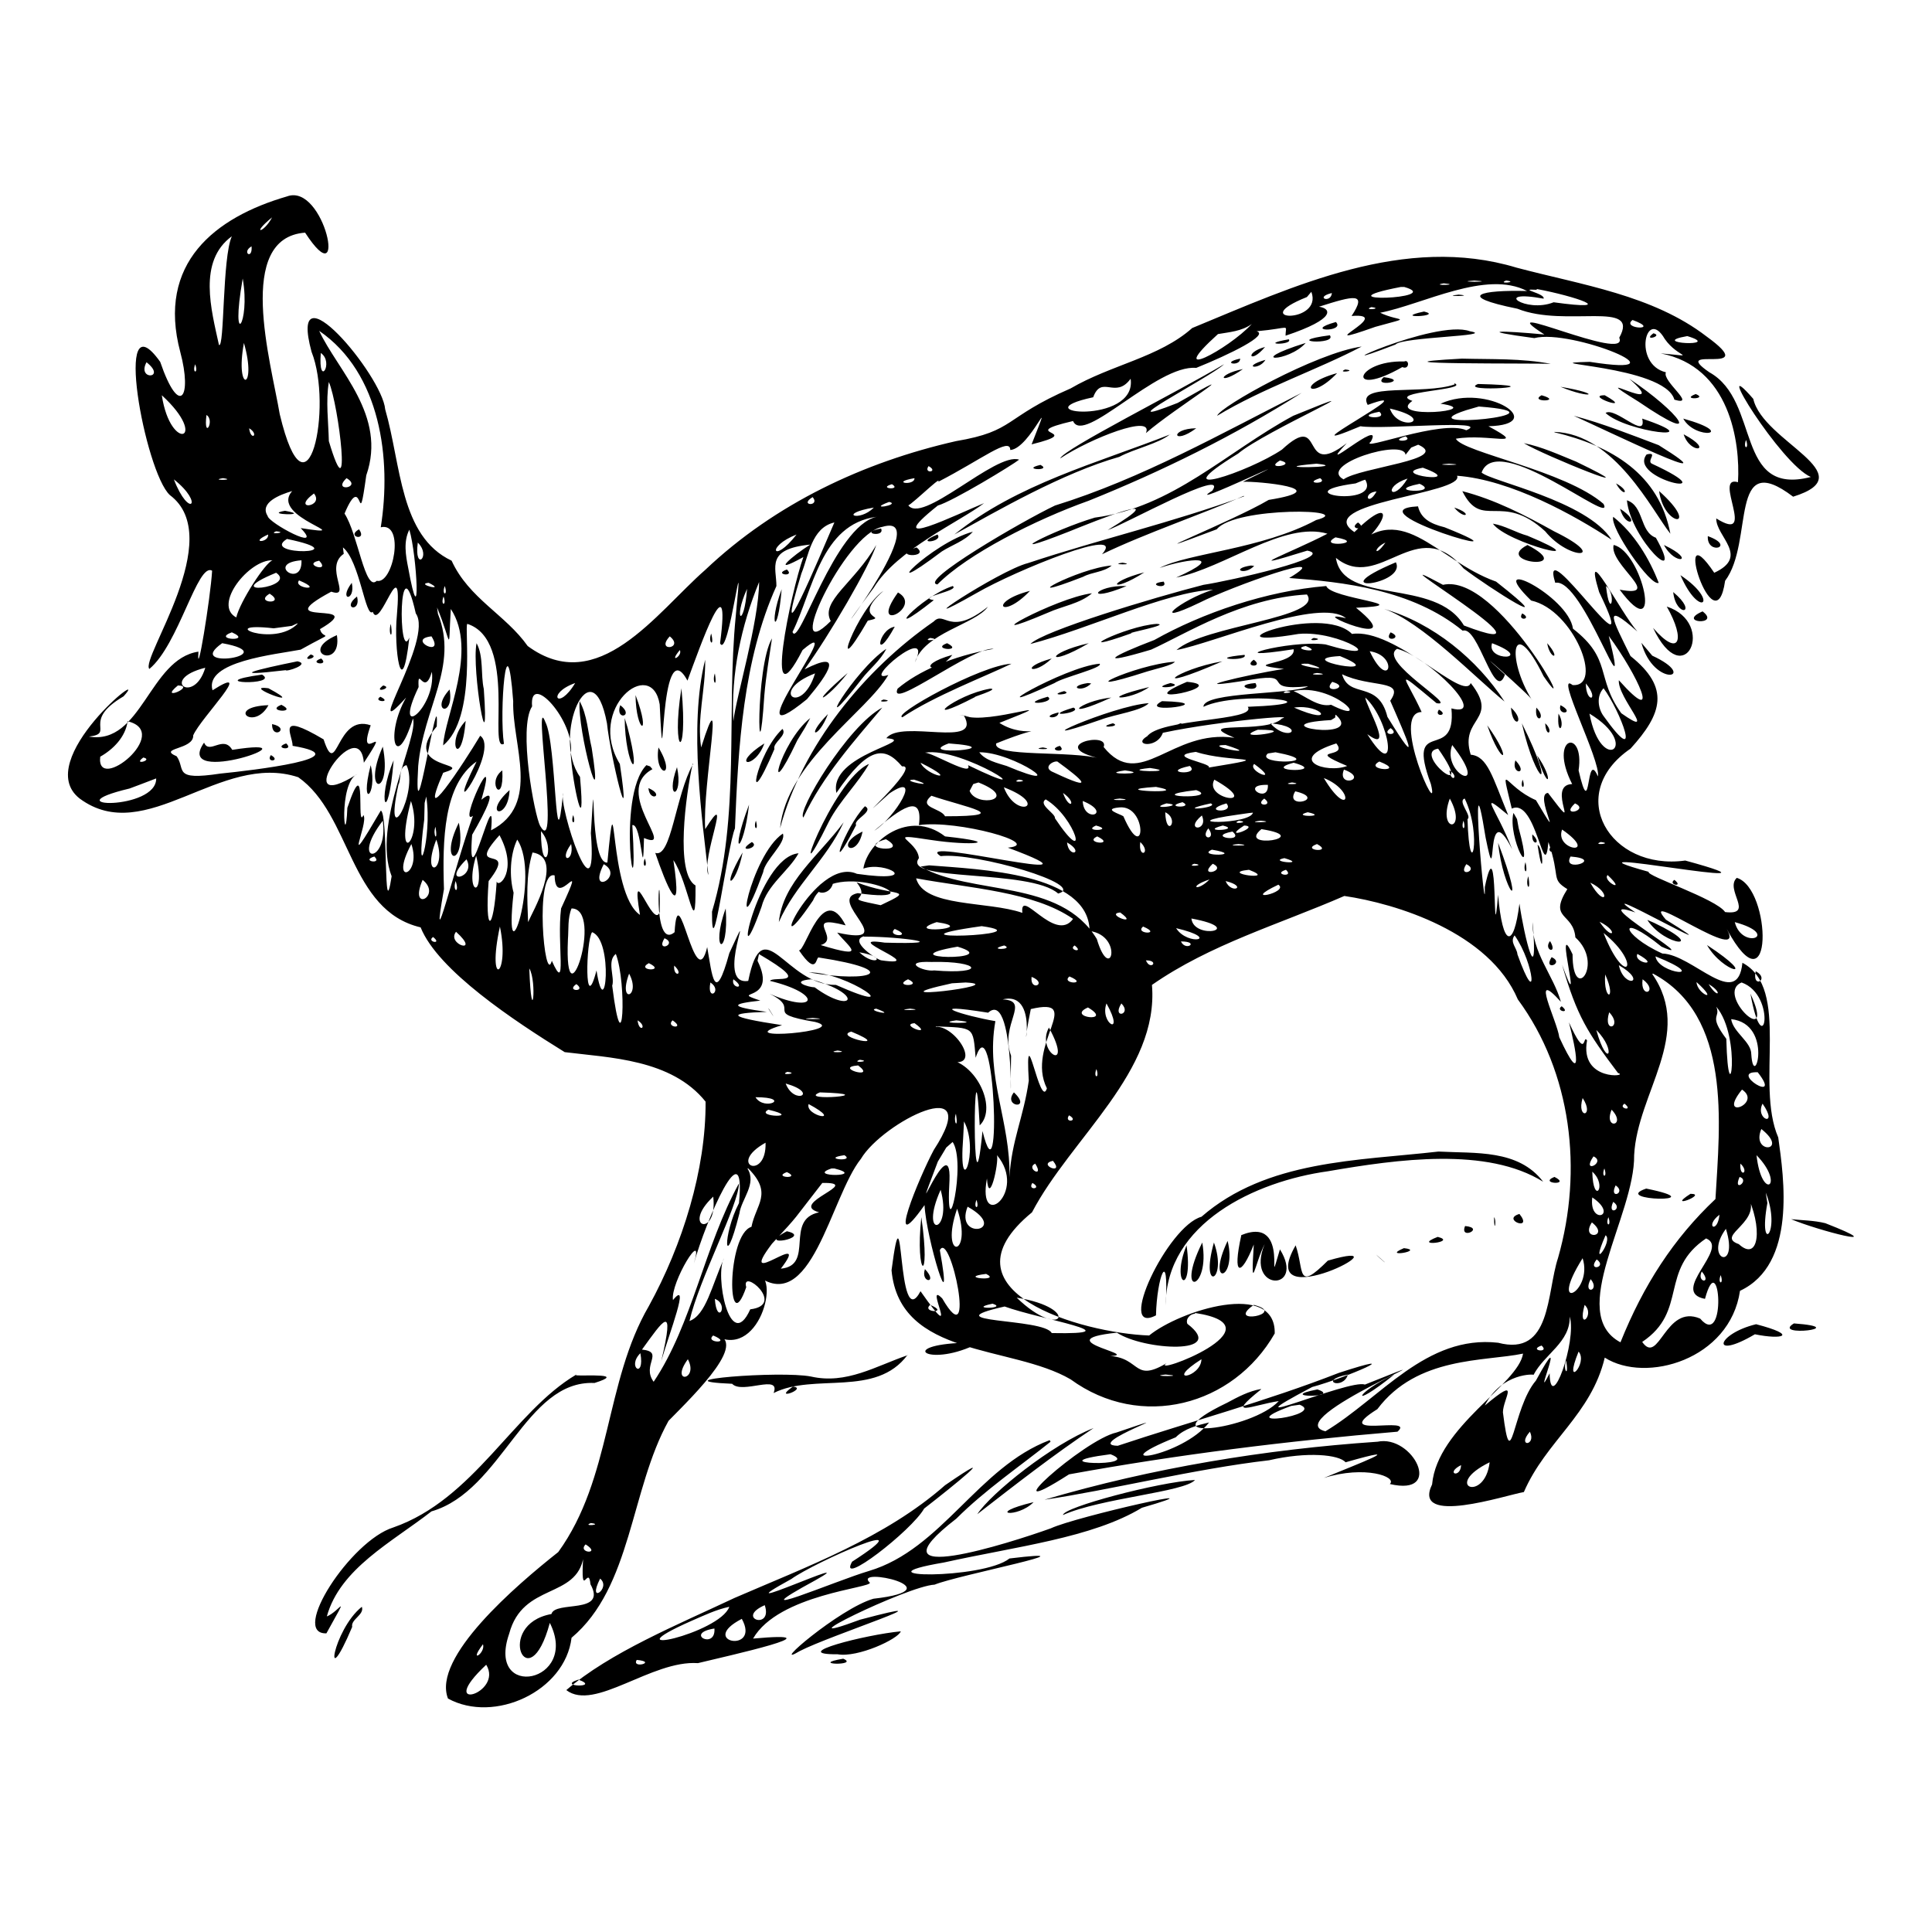 <?xml version="1.0" encoding="UTF-8" standalone="no"?>
<!-- Created with Inkscape (http://www.inkscape.org/) -->
<svg xmlns:dc="http://purl.org/dc/elements/1.1/" xmlns:cc="http://creativecommons.org/ns#" xmlns:rdf="http://www.w3.org/1999/02/22-rdf-syntax-ns#" xmlns:svg="http://www.w3.org/2000/svg" xmlns="http://www.w3.org/2000/svg" version="1.0" width="100%" height="100%" viewBox="0 0 48 48" id="svg2">
<defs id="defs9" />
<path d="M 7.13,4.88 C 5.34,5.40 3.89,6.54 4.48,8.75 4.78,9.87 4.46,10.39 3.98,8.99 c -1.19,-1.67 -0.38,2.74 0.24,3.31 1.42,1.06 -0.74,4.06 -0.51,4.32 0.73,-0.60 1.20,-2.66 1.56,-2.44 -0.04,0.68 -0.39,2.81 -0.34,2.01 -1.22,0.18 -1.41,2.33 -2.72,2.11 0.67,-0.08 -0.21,-0.37 0.86,-1.00 0.74,-0.82 -2.31,1.59 -1.09,2.54 1.65,1.22 3.49,-1.17 5.43,-0.53 1.32,0.93 1.26,3.31 3.04,3.73 0.43,1.07 2.32,2.32 3.58,3.10 1.11,0.14 2.65,0.17 3.50,1.23 0.01,1.69 -0.57,3.55 -1.41,5.08 -1.10,1.89 -0.92,4.27 -2.25,6.11 -1.05,0.83 -3.14,2.62 -2.74,3.64 1.15,0.63 2.91,-0.18 3.07,-1.51 1.50,-1.26 1.46,-3.68 2.41,-5.39 0.67,-0.68 2.09,-2.06 1.08,-2.16 1.17,0.75 1.74,-1.54 1.08,-1.48 1.38,1.11 1.86,-1.92 2.62,-2.87 0.54,-0.91 3.10,-2.20 1.81,-0.22 -0.36,0.67 -1.24,2.80 -0.23,1.37 0.04,0.83 0.74,3.11 0.38,1.12 0.26,-0.52 0.93,2.70 0.06,1.20 -0.48,-0.49 0.52,1.33 -0.54,-0.18 -0.60,1.13 -0.40,-2.96 -0.72,-0.52 0.20,2.18 2.98,1.85 4.45,2.71 1.74,1.27 4.04,0.66 5.07,-1.14 0.03,-1.33 -2.36,-0.57 -3.12,0.05 -1.68,-0.06 -5.30,-1.10 -2.91,-3.06 0.97,-1.85 3.16,-3.50 2.98,-5.65 1.45,-1.01 3.15,-1.50 4.78,-2.21 1.29,0.19 3.60,0.90 4.31,2.57 1.34,1.82 1.62,4.25 1.00,6.42 -0.29,0.88 -0.16,2.46 -1.49,2.11 -1.79,-0.20 -2.92,1.38 -4.29,2.20 -1.21,-0.29 3.96,-2.35 0.98,-1.16 -0.38,-0.15 -3.66,1.30 -1.31,0.06 0.85,-0.23 2.47,-0.94 0.66,-0.35 -1.79,0.70 -3.69,1.21 -5.49,1.81 -0.90,-0.02 2.00,-1.02 -0.03,-0.33 -0.82,0.18 -3.24,2.36 -1.18,1.04 2.69,-0.49 5.42,-0.83 8.16,-1.06 0.48,-0.42 -1.73,0.21 -0.50,-0.56 0.99,-1.32 2.67,-1.18 3.62,-1.38 -0.12,0.77 -2.13,1.82 -2.26,3.25 -0.51,1.05 1.85,0.26 2.28,0.19 0.55,-1.27 1.67,-1.92 2.01,-3.34 1.02,0.65 3.11,0.05 3.36,-1.66 1.41,-0.66 1.09,-2.81 0.95,-3.81 -0.58,-1.34 0.32,-3.70 -0.89,-4.34 -0.12,1.20 -1.24,-0.21 -1.99,-0.23 -1.04,-0.47 -1.13,-1.07 -0.02,-0.17 1.12,0.49 -2.01,-1.32 -0.65,-0.85 -1.33,-0.91 2.78,1.43 0.76,0.18 -0.73,-0.84 2.05,1.19 1.51,0.23 1.17,2.15 1.12,-1.01 0.25,-1.27 -0.31,0.29 0.46,0.94 -0.29,0.85 -0.22,-0.33 -1.97,-0.90 -1.90,-1.00 -2.75,-0.76 4.17,0.61 0.91,-0.28 -1.88,0.26 -3.01,-1.65 -1.36,-2.78 0.79,-0.87 0.99,-1.51 0.00,-2.30 -0.44,-0.89 -0.72,-1.40 0.17,-0.61 -0.43,-0.49 -1.37,-2.37 -0.95,-0.98 1.19,2.46 -1.53,-1.66 -1.09,-0.23 0.69,-0.15 1.90,3.63 1.33,1.32 0.72,0.98 1.34,2.32 0.25,1.10 -0.04,0.43 1.00,1.48 0.06,0.82 -0.64,-0.89 -0.22,-1.34 -1.20,-2.10 -0.11,-0.82 -2.25,-1.88 -1.04,-0.70 1.06,0.23 1.82,2.16 1.03,2.10 -0.46,-0.37 0.71,1.89 0.63,2.27 -0.31,-0.72 -0.16,1.23 -0.48,-0.15 0.16,-1.06 -0.77,-0.86 -0.16,0.34 -0.68,0.02 0.31,1.42 -0.60,0.22 -0.37,0.02 0.48,1.49 -0.30,0.18 -0.79,-0.34 -0.90,-1.05 -0.60,0.21 0.61,-0.29 0.81,1.95 0.91,0.83 0.31,0.90 0.05,0.91 0.47,1.17 -0.48,0.76 0.15,0.58 0.20,1.20 0.73,0.66 -0.07,1.68 -0.07,0.42 -0.49,-1.05 0.31,1.84 -0.26,0.26 0.37,1.28 0.63,1.68 1.39,2.69 0.30,0.08 -0.96,0.22 -0.77,-0.81 -0.11,-0.18 -0.00,0.54 -0.45,-0.45 0.17,0.65 0.38,1.71 -0.24,0.37 -0.05,-0.40 -0.75,-1.76 0.04,-0.88 -0.18,-0.65 -0.73,-1.24 -0.70,-1.98 0.14,1.78 -0.21,0.37 -0.33,-0.46 -0.14,1.14 -0.42,1.09 -0.53,-0.22 -0.15,1.75 0.02,-1.87 -0.33,-0.19 0.03,1.17 -0.41,-3.92 0.02,-1.23 0.32,1.59 -0.05,-1.13 0.66,0.29 -0.40,-1.03 -0.88,-1.50 -0.10,-0.85 -0.39,-0.95 -0.51,-1.46 -0.93,-1.50 -0.29,-0.93 0.73,-0.85 0.00,-1.78 -0.17,0.48 -1.88,-1.38 -2.95,-1.22 -0.77,-0.78 -3.81,0.42 -1.33,-0.00 1.02,-0.10 2.38,0.77 0.67,0.26 -0.94,-0.12 -2.79,0.43 -0.79,0.12 0.07,0.40 -1.41,0.35 -0.24,0.49 -0.93,0.14 -2.75,0.58 -0.78,0.26 1.10,-0.18 0.14,0.30 1.38,0.17 -0.34,0.21 -2.61,0.13 -2.60,0.51 0.88,-0.42 3.49,-0.09 1.10,-0.00 0.25,0.36 -2.22,0.28 -2.51,0.75 0.95,-0.30 3.83,-0.59 3.36,-0.46 -0.39,0.40 -2.27,0.03 -1.18,0.48 -1.57,-0.23 -2.34,1.35 -3.25,0.23 0.16,-0.41 -1.46,-0.03 -0.07,0.29 -0.74,-0.21 -2.69,-0.03 -2.60,-0.38 1.46,-0.59 0.80,-0.05 0.08,-0.51 1.85,-0.73 -0.30,0.07 -0.88,-0.18 0.46,0.83 -1.55,0.08 -1.93,0.56 0.85,0.07 -1.44,0.40 -1.24,1.36 0.80,-1.17 1.20,-1.17 1.63,-0.66 0.54,-0.06 -1.58,1.81 -0.31,0.67 0.85,-0.57 0.14,0.60 -0.38,0.93 0.65,-0.55 1.22,-0.97 1.11,-0.14 0.95,-0.14 3.13,0.47 2.21,0.56 2.90,1.08 -2.48,-0.31 -1.67,0.21 0.87,-0.10 3.67,0.72 2.92,0.93 -0.70,-0.62 -3.90,-0.28 -3.46,-0.88 -0.04,-0.46 -0.92,-0.64 0.31,-0.45 0.99,0.15 1.83,0.07 0.34,-0.09 -0.89,-0.69 -1.92,0.11 -2.03,0.80 0.55,-0.20 1.51,0.37 -0.16,0.13 -1.05,-0.47 -2.39,2.58 -1.09,0.66 0.46,-1.11 3.29,0.13 1.11,-0.18 -0.80,0.16 1.11,1.34 -0.51,0.98 0.30,0.37 0.78,0.67 -0.41,0.31 0.52,-0.15 -0.48,-0.78 0.62,-0.49 -0.57,-1.11 -1.00,0.65 -1.16,0.62 0.47,0.69 0.41,0.13 0.50,0.18 2.08,0.32 1.32,0.64 -0.25,0.37 0.96,-0.02 2.52,1.13 0.67,0.31 -1.26,0.02 -1.81,-1.92 -2.18,-0.10 -0.87,0.14 0.27,-2.29 -0.47,-0.69 -0.37,1.35 -0.43,0.52 -0.55,-0.15 -0.30,1.27 -0.72,-1.87 -0.81,-0.37 -0.59,0.50 -0.34,-2.16 -0.37,-0.50 -0.16,0.46 -0.74,-1.42 -0.49,0.07 -0.80,-0.54 -0.57,-3.83 -0.81,-1.30 -0.48,0.05 -0.27,-2.99 -0.41,-0.73 0.18,2.32 -0.81,-0.68 -0.69,-1.00 -0.20,2.05 -0.16,-1.24 -0.44,-1.76 -0.32,-0.84 0.37,3.44 -0.13,2.58 -0.14,-0.26 -0.55,-2.44 -0.20,-2.97 -0.08,-0.90 1.08,0.37 0.96,1.18 0.04,0.76 0.38,2.25 0.23,0.57 -0.72,-1.01 0.30,-3.31 0.67,-1.33 0.08,0.79 0.63,3.09 0.32,1.01 -0.84,-1.38 0.79,-2.69 0.99,-1.48 0.13,2.66 -0.04,-1.94 0.69,-0.59 0.31,-0.84 1.09,-3.06 0.81,-0.93 0.21,0.46 0.62,-3.03 0.39,-0.68 -0.24,2.45 0.12,4.96 -0.59,7.35 -0.01,1.51 0.38,-1.61 0.57,-2.07 0.08,-2.02 0.20,-4.18 1.03,-6.02 -0.00,-0.47 -0.27,-0.92 0.84,-1.03 -0.43,0.27 -1.04,0.79 -0.17,0.31 -0.31,0.86 -1.02,4.26 -0.02,2.31 1.24,-1.06 -1.88,2.84 0.11,1.22 0.55,-0.65 0.92,-1.24 -0.06,-0.74 0.61,-0.84 1.61,-2.55 1.78,-3.09 -0.54,0.94 -1.40,1.40 -1.13,1.89 -1.22,1.22 0.33,-2.16 1.28,-2.34 1.46,-0.44 -2.08,4.02 -0.21,1.51 0.58,-0.95 2.14,-1.64 2.74,-2.10 -0.66,0.27 -2.63,1.24 -1.15,0.06 0.38,-0.11 1.86,-1.01 2.02,-1.14 -0.58,-0.20 -2.45,1.67 -2.77,1.11 -0.12,0.23 0.88,-0.77 0.76,-0.56 1.07,-0.55 1.79,-1.13 1.79,-0.79 0.50,-0.03 1.14,-1.69 0.53,-0.14 1.42,-0.35 -0.47,-0.23 1.03,-0.58 0.26,0.61 2.08,-1.41 3.06,-1.32 0.84,-0.34 1.82,-0.82 1.50,-0.91 0.88,-0.08 0.72,-0.19 0.72,0.11 1.29,-0.43 1.12,-0.68 0.83,-0.72 0.88,-0.28 1.20,-0.36 0.81,0.23 1.14,-0.09 -1.19,0.90 0.59,0.27 0.96,-0.27 0.62,-0.11 0.12,-0.35 1.07,-0.21 2.63,-1.07 3.65,-0.54 -1.13,-0.03 -1.82,0.12 -0.24,0.44 1.20,0.48 3.06,-0.23 2.53,0.72 0.27,0.65 -3.34,-1.03 -1.86,-0.08 -1.07,-0.10 -1.74,-0.11 -0.25,0.09 0.92,-0.24 3.92,0.99 1.38,0.59 -1.61,0.04 1.86,0.08 2.10,0.94 0.58,0.17 -0.32,-0.47 -0.21,-0.68 -0.83,-0.20 -0.50,-1.64 -0.03,-0.83 0.33,0.48 0.86,0.44 -0.10,0.36 1.71,0.33 1.98,2.19 1.92,3.20 -0.64,-0.19 0.50,1.55 -0.54,0.90 -0.01,0.45 0.84,0.94 -0.05,1.35 -1.09,-1.62 0.02,1.94 0.27,0.20 0.73,-0.97 0.07,-3.32 1.69,-2.09 1.80,-0.56 -0.75,-1.36 -0.99,-2.43 -1.10,-1.27 0.69,1.63 1.43,1.94 -1.90,0.49 -1.24,-1.89 -2.52,-2.60 -1.05,-0.72 1.35,0.14 -0.07,-0.89 C 41.06,7.33 39.30,7.08 37.68,6.65 34.90,5.81 32.14,7.11 29.62,8.15 28.80,8.88 27.61,9.06 26.60,9.65 c -1.68,0.73 -1.37,1.06 -2.85,1.31 -2.29,0.52 -4.49,1.55 -6.23,3.20 -1.21,1.06 -2.66,3.18 -4.41,1.89 -0.55,-0.78 -1.46,-1.18 -1.89,-2.12 C 9.93,13.32 9.97,11.55 9.57,10.17 9.50,9.33 7.14,6.52 7.74,8.74 8.28,10.09 7.64,13.18 6.95,10.29 6.73,8.99 5.84,5.91 7.58,5.78 8.66,7.44 8.07,4.53 7.13,4.88 z M 6.76,5.40 c -0.21,0.40 -0.54,0.44 0,0 z M 5.76,5.87 C 5.52,6.40 5.58,8.67 5.44,8.57 5.25,7.70 4.91,6.49 5.76,5.87 z m 0.49,0.25 c 0.03,0.35 -0.26,0.15 0,0 z M 6.03,6.92 c 0.20,1.13 -0.32,1.83 0,0 z M 36.63,6.97 c 0.63,0.04 -0.60,0.04 0,0 z m 0.79,0.00 c 0.33,0.04 -0.24,0.09 0,0 z m -1.55,0.07 c 0.47,0.04 -0.38,0.06 0,0 z m -0.98,0.09 c 1.05,0.30 -2.21,0.41 -0.09,0.00 l 0.09,-0.00 0,1.6e-6 z m 3.29,0.05 c 0.96,0.18 2.08,0.56 0.42,0.33 -0.70,0.28 -1.55,-0.33 -0.25,-0.09 C 38.40,7.29 37.67,7.17 38.18,7.20 z m -5.60,0.07 c 0.30,0.80 -1.64,0.74 -0.11,0.13 l 0.11,-0.13 0,10e-8 z m 0.51,0.03 c -0.02,0.27 -0.45,0.11 0,0 z m 3.15,0.04 c -0.50,0.05 0.47,0.04 0,0 z m -2.17,0.31 c 0.33,0.04 -0.24,0.09 0,0 z m 1.31,0.11 c -0.85,0.18 0.51,0.12 0,0 z m 5.18,0.21 c 0.74,0.27 -0.30,0.23 0,0 z m -7.37,0.05 c -0.86,0.24 0.25,0.26 0,0 z m -2.09,0.05 c -0.58,0.63 -2.21,1.49 -0.84,0.25 0.29,-0.05 0.59,-0.07 0.84,-0.25 z M 7.93,8.22 C 9.46,9.27 9.73,11.41 9.46,13.10 10.07,12.96 9.77,14.53 9.36,14.43 9.07,14.72 8.89,13.26 8.56,12.76 9.04,11.61 8.88,13.39 9.10,11.81 9.62,10.32 8.39,9.21 7.93,8.22 z m 28.59,0.01 c -0.86,-0.32 -4.07,1.19 -1.85,0.33 0.16,-0.19 2.54,-0.21 1.85,-0.33 z m 4.56,0.05 c -0.29,0.21 0.26,0.07 0,0 z m -8.04,0.05 c -1.24,0.16 0.19,0.25 0,0 z m 8.88,0.02 c 0.93,0.28 -1.03,0.18 0,0 z m -9.90,0.08 c -0.81,0.14 0.12,0.15 0,0 z M 6.06,8.52 c 0.34,1.18 -0.23,1.26 0,0 z m 26.38,0 c -1.57,0.49 -0.43,0.49 0,0 z m 1.39,0.09 c -1.14,0.16 -3.53,1.50 -3.59,1.72 1.12,-0.68 2.51,-1.15 3.59,-1.72 z m -2.40,0.01 c -0.52,0.14 -0.38,0.45 0,0 z M 7.97,8.77 c 0.34,0.23 -0.07,0.90 0,0 z M 30.81,8.91 c -0.51,0.11 0.01,0.21 0,0 z m 5.51,0.00 c -2.73,0.15 1.93,0.11 2.21,0.13 -0.72,-0.14 -1.48,-0.11 -2.21,-0.13 z m -4.88,0.03 c -0.62,0.18 -0.16,0.27 0,0 z m 3.45,0.04 c -1.24,-0.03 -1.45,0.94 -0.05,0.14 0.18,0.08 0.18,-0.20 0.05,-0.14 z m -31.25,0.02 c 0.52,0.41 -0.25,0.46 0,0 z m 1.21,0.05 c 0.09,0.25 -0.09,0.23 0,0 z m 25.56,0.00 c -1.12,0.67 -3.99,2.11 -4.07,2.34 0.75,-0.50 2.34,-1.12 2.13,-0.63 0.70,-0.61 2.78,-1.89 0.79,-0.75 -1.90,0.75 0.79,-0.63 1.14,-0.95 z m 0.47,0.12 c -0.66,0.13 -0.61,0.43 0,0 z m 2.54,0.01 c -0.23,0.10 0.33,0.03 0,0 z m -4.80,0.02 c -0.22,0.34 -0.10,0.16 0,0 z m 4.60,0.07 c -1.05,0.29 -0.67,0.71 0,0 z m 1.16,0.10 c -0.31,0.27 0.69,0.09 0,0 z m 6.10,0.04 c 1.12,0.99 -1.27,-0.36 0.23,0.57 1.70,1.16 0.99,0.24 -0.23,-0.57 z m -12.39,0.00 c 0.17,1.16 -2.80,0.86 -0.93,0.46 0.21,-0.57 0.55,0.06 0.93,-0.46 z M 8.17,9.49 c 0.25,0.57 0.58,3.41 -0.00,1.47 -0.01,-0.48 -0.08,-0.99 0.00,-1.47 z m 28.55,0.05 c -0.53,0.22 2.07,0.05 0,0 z m -0.58,0.01 c -0.76,0.27 -2.47,-0.05 -2.16,0.51 1.63,-0.59 -2.30,1.42 -0.18,0.53 0.56,0.09 3.29,-0.18 2.63,0.10 -0.60,-0.28 -2.70,0.55 -2.37,0.28 0.35,-0.65 -1.45,0.94 -0.60,0.04 -1.20,0.93 -0.52,-0.85 -1.61,0.16 -0.81,0.55 -3.06,1.31 -1.09,0.10 0.66,-0.56 3.89,-1.97 1.37,-0.94 -1.65,0.89 -3.00,2.28 -4.93,2.53 -1.04,0.31 -2.53,1.09 -0.65,0.35 0.67,-0.27 2.74,-1.11 0.97,-0.04 0.42,-0.14 3.01,-1.58 2.60,-0.98 -0.84,0.53 2.78,-1.21 0.76,-0.22 0.33,-0.02 2.38,0.17 0.64,0.45 -0.91,0.54 -3.75,1.66 -1.29,0.73 0.46,-0.57 3.54,-0.51 2.47,-0.23 -1.36,0.73 -3.18,0.82 -3.89,1.19 0.74,-0.25 1.69,-0.33 0.41,0.24 1.20,-0.24 2.69,-1.41 3.76,-1.09 -0.90,0.47 -2.34,0.99 -0.50,0.42 0.76,0.15 -1.97,0.76 -2.58,0.85 -1.25,0.32 -4.00,1.15 -4.30,1.47 1.46,-0.38 3.36,-1.29 4.54,-1.35 -0.81,0.25 -1.64,0.95 -0.33,0.32 0.79,-0.40 3.46,-1.35 2.22,-0.61 1.33,0.10 3.05,0.28 4.31,1.31 0.39,-0.14 0.79,1.82 1.05,1.09 -1.12,-1.01 0.70,0.58 0.67,0.63 -0.65,-1.05 -0.49,-2.18 0.29,-0.59 0.97,1.41 -1.13,-2.58 -2.50,-2.27 -2.12,-1.14 3.27,2.06 0.52,1.01 -0.71,-1.20 -3.00,-0.49 -3.18,-1.68 1.08,0.88 2.01,-1.13 3.17,0.26 0.64,0.49 2.55,1.70 0.81,0.33 -1.53,-0.54 -2.40,-2.19 -3.72,-0.65 1.07,-0.70 1.27,-1.64 0.20,-0.58 -1.09,-0.73 2.76,-0.95 2.55,-1.40 1.34,0.10 2.93,0.99 3.84,1.59 -0.61,-0.97 -3.00,-1.45 -3.23,-1.67 0.39,-1.07 3.34,1.39 3.03,0.78 -0.95,-0.83 -3.50,-1.28 -3.67,-1.62 0.82,-0.14 1.84,0.25 0.81,-0.31 1.53,-0.04 -0.03,-1.09 -1.19,-0.56 1.18,0.17 -1.37,0.40 -0.70,-0.07 -0.66,-0.23 1.45,-0.27 1.04,-0.44 z m 2.63,0.06 c 0.77,0.32 1.08,0.18 0,0 z m -6.43,0.15 c -2.00,1.01 -3.97,2.13 -6.13,2.80 -0.82,0.39 -3.41,1.90 -2.92,1.96 0.74,-0.75 2.44,-1.61 3.76,-2.08 1.79,-0.72 3.63,-1.62 5.29,-2.68 z m 9.79,0.03 c -0.40,0.15 0.33,0.13 0,0 z m -3.83,0.03 c -0.33,0.18 0.56,0.16 0,0 z m 1.57,0 c -0.53,-0.00 0.78,0.44 0,0 z m -35.85,0.00 c 1.20,1.10 0.22,1.45 0,0 z M 36.74,10.10 c 2.44,0.18 -1.92,0.61 -0.31,0.09 l 0.31,-0.09 0,5e-6 z m -2.21,0.05 c 1.21,0.28 0.22,0.62 0,0 z m -0.26,0.08 c 0.26,0.23 -0.71,0.13 0,0 z m 5.62,0.03 c 0.51,0.48 2.66,0.73 0.91,0.14 0.12,0.55 -0.67,-0.30 -0.91,-0.14 z M 5.13,10.31 c 0.22,0.14 -0.08,0.65 0,0 z m 20.95,0.00 c -0.00,0.23 0.01,0.06 0,0 z m 13.02,0.02 c 0.76,0.34 4.07,1.95 2.11,0.73 -0.69,-0.26 -1.39,-0.54 -2.11,-0.73 z m 2.72,0.07 c 0.30,0.55 1.39,0.39 0,0 z M 29.72,10.64 c -0.67,0.01 -0.59,0.44 0,0 z m -23.53,0.00 c 0.26,0.16 0.04,0.33 0,0 z m 32.43,0.09 c 1.50,0.05 2.42,1.95 2.88,2.53 C 41.22,11.78 40.05,11.08 38.62,10.74 z m -9.54,0.06 c -1.83,0.72 -3.80,1.23 -5.37,2.49 1.07,-0.59 2.69,-1.53 4.10,-1.93 0.37,-0.20 0.98,-0.33 1.26,-0.56 z m 12.75,0.00 c 0.16,0.51 0.79,0.42 0,0 z m -6.91,0.05 c 0.23,0.15 -0.46,0.14 0,0 z m 8.46,0.09 c 0.09,0.25 -0.09,0.23 0,0 z m -5.52,0.08 c 0.46,0.29 3.37,1.46 1.30,0.46 -0.42,-0.17 -0.85,-0.37 -1.30,-0.46 z m -2.62,0.04 c 0.82,0.37 -1.45,0.56 -1.86,0.86 -0.66,-0.36 1.51,-1.03 1.54,-0.61 l 0.14,-0.18 0.17,-0.07 -1.1e-5,-1.2e-5 z m 5.67,0.24 c -0.49,0.62 2.12,1.15 0.13,0.23 -0.14,-0.07 0.17,-0.30 -0.13,-0.23 z m -9.11,0.15 c 0.46,0.11 -0.42,0.25 0,0 z m 0.91,0.08 c 0.94,0.10 -1.49,0.13 0,0 z m 3.29,0.00 c 0.62,0.04 -0.60,0.04 0,0 z m -10.15,0.03 c -0.52,0.12 0.31,0.16 0,0 z m -2.78,0.03 c 0.27,0.15 -0.14,0.20 0,0 z m 12.28,0.04 c 1.17,0.43 -0.92,0.17 0,0 z M 8.61,11.88 c 0.41,0.24 -0.38,0.36 0,0 z m 24.19,0 c 0.22,0.16 -0.46,0.14 0,0 z m -10.08,0.00 c 0.01,0.20 -0.63,0.11 0,0 z m -17.18,0.00 c 0.37,0.05 -0.37,0.06 0,0 z m 29.43,0.01 c -0.38,0.63 -0.65,0.21 0,0 z m -30.65,0.02 c 0.77,0.61 0.38,0.99 0,0 z m 29.60,0.01 c 0.40,0.70 -2.09,0.34 -0.24,0.09 l 0.17,-0.07 0.06,-0.02 -3e-6,-9e-6 z m 6.23,0.09 c 0.20,0.37 0.37,0.20 0,0 z m -4.88,0.01 c 0.57,0.26 -0.99,0.20 0,0 z m -13.11,0.01 c 0.26,0.16 -0.38,0.11 0,0 z M 7.26,12.20 c -0.59,0.66 1.75,1.16 0.21,0.92 0.60,0.62 -0.80,-0.13 -0.82,-0.30 -0.21,-0.33 0.30,-0.53 0.61,-0.62 z m 33.96,0 c 0.12,0.91 1.06,0.95 0,0 z m -4.89,0.00 c 0.49,0.99 0.97,0.00 2.06,1.00 0.61,0.75 1.63,0.69 0.22,0.00 -0.72,-0.40 -1.47,-0.79 -2.29,-1.00 z m -2.13,0.01 c -0.22,0.40 -0.35,0.03 0,0 z m -26.40,0.05 c 0.27,0.34 -0.59,0.44 0,0 z m 23.11,0.07 c -1.81,0.66 -3.56,1.06 -5.37,1.66 -0.72,0.18 -3.28,1.88 -1.27,0.74 0.97,-0.56 3.75,-1.69 3.11,-0.96 1.10,-0.53 2.53,-1.01 3.52,-1.45 z m -10.72,0.02 c 0.20,0.24 -0.36,0.22 0,0 z m 20.23,0.08 c 0.10,0.99 1.46,2.25 0.72,0.93 -0.41,-0.15 -0.29,-0.79 -0.72,-0.93 z m -18.33,0.04 c 0.31,0.07 -0.59,0.22 0,0 z m 13.14,0.11 c -1.73,0.09 3.14,1.51 0.66,0.52 -0.37,-0.09 -0.59,-0.23 -0.66,-0.52 z m -13.52,0.03 c -0.36,0.37 -0.93,0.16 2e-6,-5.5e-5 l -2e-6,5.5e-5 z m 14.42,0 c 0.26,0.32 0.49,0.16 0,0 z m 4.12,0.03 c 0.14,0.50 0.55,0.35 0,0 z m -33.17,0.05 c -0.58,0.10 0.72,0.13 0,0 z m 14.70,0.15 c -1.05,0.23 -1.94,3.30 -2.09,2.86 0.51,-1.03 0.70,-2.68 2.09,-2.86 z m 18.30,0 c -0.09,0.27 0.94,1.75 1.13,1.64 -0.23,-0.60 -0.61,-1.23 -1.13,-1.64 z m -19.35,0.14 c -0.37,0.86 -1.57,3.73 -0.82,1.27 0.18,-0.44 0.25,-1.14 0.82,-1.27 z m 13.01,0 c -0.28,0.19 0.27,0.20 0,0 z m 3.35,0.03 c 0.35,0.49 2.73,1.08 0.86,0.30 -0.29,-0.08 -0.56,-0.25 -0.86,-0.30 z m -15.20,0.12 c -0.59,0.11 0.11,0.24 0,0 z m -12.97,0.02 c -0.34,0.19 0.22,0.31 0,0 z m 1.25,0.01 c 0.19,0.63 0.30,2.76 -0.03,0.94 -0.06,-0.30 -0.12,-0.65 0.03,-0.94 z m -3.31,0.04 c 0.33,0.03 -0.23,0.09 0,0 z m 17.31,0.01 c -1.04,0.28 -2.52,1.81 -0.77,0.49 0.25,-0.16 0.57,-0.26 0.77,-0.49 z m -17.51,0.07 c 0.03,0.21 -0.49,0.22 0,0 z m 13.13,0.00 c -0.59,0.76 -0.77,0.30 2e-6,9e-6 l -2e-6,-9e-6 z m 3.50,0.00 c -0.63,0.26 0.17,0.19 0,0 z m 19.14,0.04 c -0.03,0.49 0.72,0.26 0,0 z m -9.25,0.03 c 0.84,0.15 -0.50,0.27 0,0 z m -26.05,0.04 c 1.83,0.38 -0.70,0.43 0,0 z m 27.29,0.09 c -0.27,0.39 -0.32,0.15 0,0 z m -24.04,0.00 c 0.35,0.35 -0.10,0.74 0,0 z m 30.96,0.06 c 0.28,0.53 0.84,0.40 0,0 z m -3.39,0.00 c -0.88,0.45 1.26,0.66 0,0 z m 2.14,0.00 c -0.12,0.48 1.27,1.32 0.15,1.11 1.11,1.49 0.56,-0.96 -0.15,-1.11 z m -31.57,0.06 c 0.42,0.34 0.56,1.78 0.74,1.60 0.18,0.51 0.75,-1.65 0.60,0.09 -0.08,0.80 0.12,2.26 0.31,0.55 -0.28,0.68 -0.27,-2.51 0.16,-0.60 0.46,0.64 -1.40,3.38 -0.24,2.09 -0.53,0.92 -0.26,1.91 0.17,0.52 0.15,0.46 -1.03,2.63 -0.53,3.92 C 9.52,23.13 9.65,20.18 9.46,20.14 8.45,21.87 9.17,20.46 9.03,20.25 8.84,20.67 9.14,18.56 8.63,20.07 8.58,21.30 8.39,19.44 8.88,19.23 7.11,20.35 8.93,17.64 9.04,18.95 9.80,17.79 8.83,19.09 9.21,18.02 8.34,17.72 8.38,19.41 8.04,18.37 6.84,17.66 7.27,18.25 7.27,18.53 9.00,18.82 6.27,19.14 5.47,19.22 4.28,19.40 4.62,19.12 4.39,18.79 3.90,18.58 4.82,18.63 4.80,18.27 4.99,17.83 6.38,16.45 5.28,17.15 5.07,16.43 6.85,16.26 7.47,16.14 8.40,15.62 8.02,15.93 7.95,15.63 9.24,14.88 6.54,15.61 8.23,14.70 8.76,14.88 8.04,14.10 8.54,13.76 z m 14.25,0 c -0.70,0.23 0.37,0.28 0,0 z M 7.49,13.92 c 0.03,0.72 -0.91,0.07 0,0 z m -0.72,0.00 c -0.18,0.06 -0.81,1.03 -0.90,1.42 -0.59,-0.31 0.32,-1.44 0.90,-1.42 z m 1.16,0.01 c 0.30,0.32 -0.44,0.09 0,0 z m 26.75,0.04 c -1.94,0.82 0.28,0.56 0,0 z m -6.79,0.01 c -0.37,0.05 0.37,0.06 0,0 z m 3.19,0.07 c -0.53,0.08 -0.16,0.26 0.08,0.01 l -0.08,-0.01 z m -3.46,0.00 c -0.83,0.06 -2.56,1.00 -0.71,0.28 0.22,-0.12 0.51,-0.11 0.71,-0.28 z m -8.07,0.10 c -0.36,0.12 0.22,0.20 0,0 z m 8.88,0.07 c -0.97,0.25 -0.84,0.54 0,0 z m -21.57,0.01 c 0.55,0.37 -1.49,0.61 2e-7,-3e-6 l -2e-7,3e-6 z m 34.89,0.06 c 0.48,1.11 1.00,0.67 0,0 z m -34.32,0.13 c 0.67,0.28 -0.17,0.20 0,0 z m 21.48,0.03 c -0.49,0.06 0.14,0.22 0,0 z m -10.05,0.01 c -0.01,1.01 -0.57,2.84 -0.64,3.46 -0.06,-1.18 0.19,-2.36 0.64,-3.46 z m -8.21,0.02 c 0.47,0.23 -0.35,0.03 0,0 z m -1.91,0.00 c -0.35,0.46 0.10,0.47 0,0 z m 2.31,0.08 c 0.09,0.26 -0.09,0.23 0,0 z m 21.90,0 c -1.48,0.12 -3.08,0.67 -4.27,1.34 -1.05,0.40 -1.49,0.66 -0.08,0.24 0.88,-0.40 2.25,-1.28 3.87,-1.37 0.43,0.58 -2.56,0.77 -3.24,1.38 0.92,-0.17 3.57,-1.32 4.21,-0.79 -1.12,-0.27 1.69,0.90 0.25,-0.26 1.61,-0.07 -0.63,-0.22 -0.74,-0.54 z m 6.95,0.00 c 0.27,0.19 0.10,0.89 0,0 z m -16.23,0.00 c -0.82,0.27 -1.86,1.45 -0.47,0.35 -0.46,-0.07 0.66,-0.23 0.47,-0.35 z m 4.32,0.00 c -0.79,-0.03 -1.09,0.45 0,0 z m -9.43,0.07 c -0.07,0.99 -0.36,0.80 -1.1e-5,0 l 1.1e-5,0 z m 0.86,0.01 c -0.34,0.91 -0.10,1.23 0,0 z m 2.53,0.04 c -0.65,0.43 -1.41,2.50 -0.39,0.74 0.57,-0.12 -0.44,-0.01 0.39,-0.74 z m 3.64,0 c -1.05,0.27 -0.72,0.75 0,0 z m 15.98,0.03 c 0.07,0.65 0.65,0.54 0,-3e-6 l 0,3e-6 z m -19.26,0.01 c -0.77,1.07 0.65,0.36 0,0 z m 4.82,0.02 c -0.91,0.11 -3.14,1.35 -1.09,0.48 0.35,-0.16 0.79,-0.22 1.09,-0.48 z m -20.43,0.01 c 0.43,0.28 -0.41,0.24 0,0 z m 2.17,0.07 c -0.40,0.31 0.11,0.41 0,0 z m 2.15,0.00 c 0.09,0.25 -0.09,0.23 0,0 z m -0.17,0.25 c 0.39,0.94 0.28,1.21 0.35,0.06 0.68,1.03 -0.16,2.69 -0.19,3.39 0.84,-0.69 0.52,-2.95 0.60,-3.02 1.25,0.40 0.51,3.21 0.91,2.98 -0.12,-0.78 0.07,-3.21 0.23,-1.06 -0.03,1.09 0.70,2.57 -0.55,3.21 0.13,-1.41 -0.61,1.93 -0.47,0.11 0.35,-0.60 0.65,-1.22 0.23,-0.87 0.46,-1.59 -0.60,0.70 -0.21,0.40 -0.46,1.26 -1.08,3.86 -0.72,1.82 -0.04,-1.23 -0.01,-2.60 0.81,-3.17 -0.93,1.87 0.60,-0.30 0.09,-0.64 -0.40,0.67 -1.60,2.50 -0.92,0.92 0.87,-0.27 -1.10,-0.05 -0.16,-1.15 0.07,-1.33 -0.59,3.19 -0.46,0.98 0.13,-1.45 1.01,-2.48 0.49,-3.78 l -0.02,-0.15 -0.00,-0.02 1e-6,9e-5 z m 13.70,0.00 c -0.96,0.77 -1.08,0.09 -1.35,0.37 -1.72,1.19 -3.27,3.08 -3.82,5.14 0.16,-1.65 2.16,-2.89 2.69,-3.81 -0.73,0.25 1.15,-1.35 0.66,-0.31 0.22,-0.73 1.50,-0.95 1.81,-1.38 z m 16.86,0.00 c 0.48,0.84 0.31,1.28 -0.34,0.53 0.78,1.65 1.59,-0.12 0.34,-0.53 z m -7.02,0.06 c 0.92,0.31 2.29,1.73 2.99,2.30 -0.68,-1.05 -1.78,-1.95 -2.99,-2.30 z m 7.91,0.06 c -0.67,0.29 0.47,0.36 0,0 z m -4.48,0.05 c -0.14,0.20 0.27,0.15 0,0 z M 7.40,15.49 C 6.82,16.11 5.29,15.44 6.80,15.61 l 0.45,-0.06 0.13,-0.06 -5e-7,7e-6 z m 21.34,0.01 c -0.79,0.05 -2.30,0.83 -0.62,0.23 -0.20,0.01 0.99,-0.21 0.62,-0.23 z m -19.03,0.00 c -0.08,0.25 0.07,0.45 0,0 z m 12.52,0.07 c -0.43,0.07 -0.53,0.97 0,0 z M 5.76,15.71 c 0.55,0.24 -0.52,0.19 0,0 z m 28.79,0 c -0.20,0.27 0.35,0.15 0,0 z m -16.88,0.03 c -0.09,0.22 0.09,0.37 0,0 z m -9.30,0.04 c -0.99,0.43 0.14,0.88 0,0 z m 8.27,0.03 c 0.38,0.31 -0.37,0.40 0,0 z m -5.92,0.00 c 0.35,0.56 -0.64,0.07 0,0 z m 12.39,0.04 c 0.33,0.04 -0.24,0.10 0,0 z m 9.53,0 c -0.24,0.10 0.33,0.04 0,0 z m -13.46,0.01 c -0.42,0.71 -0.35,3.84 -0.19,1.41 0.04,-0.47 0.12,-0.94 0.19,-1.41 z m 21.60,0.11 c 0.31,1.14 1.46,0.87 0.27,0.32 l -0.27,-0.32 -2e-6,-5.1e-5 z m -28.94,0.01 c -0.13,0.65 0.33,3.28 0.18,1.14 -0.08,-0.36 0.00,-0.81 -0.18,-1.14 z m 11.69,0 c -0.43,0.16 0.44,0.22 0,0 z m 3.52,0 c -1.10,0.25 -1.07,0.63 0,0 z m 10.02,0 c 1.10,0.42 -0.16,0.47 0,0 z m 1.37,0 c 0.06,0.40 0.37,0.43 0,0 z m -32.92,0.00 c 1.60,0.29 -0.99,0.69 0,0 z m 26.92,0.07 c 0.49,0.20 -0.42,0.08 0,0 z m -7.75,0.07 c -1.04,0.18 -1.88,0.56 -2.39,0.99 -0.24,0.58 1.86,-1.05 2.39,-0.99 z m -2.67,0.00 c -0.80,0.53 -1.95,2.48 -0.61,0.75 0.19,-0.25 0.46,-0.45 0.61,-0.75 z m 12.69,0 c 0.79,0.20 2.30,1.73 1.35,1.48 0.13,1.39 -1.15,0.15 -0.51,1.88 0.25,1.03 -1.03,-1.78 -0.23,-1.79 -0.40,-0.88 -0.76,-1.16 0.37,-0.22 0.57,0.11 -1.48,-1.05 -0.98,-1.35 z m -17.82,0.03 c 0.08,0.15 -0.30,0.36 0,0 z m 17.14,0.03 c 0.74,0.11 0.48,1.02 0,0 z M 7.72,16.26 c -0.29,0.21 0.26,0.07 0,0 z m 23.20,0.01 c -1.03,0.10 0.11,0.17 0,0 z m -7.26,0.00 c -0.99,0.28 -0.41,0.54 0,0 z m 9.63,0.03 c 1.35,0.55 -1.30,0.07 0,0 z M 7.98,16.36 c -0.35,0.12 0.22,0.20 0,0 z m 18.15,0.00 c -0.83,0.23 -0.47,0.45 0,0 z m -8.61,0.03 c -0.42,1.66 -0.06,4.06 0.08,5.35 -0.19,-0.41 0.63,-2.27 -0.08,-1.14 -0.07,-1.13 0.52,-3.99 -0.10,-2.03 -0.11,-0.72 0.11,-1.44 0.10,-2.17 z m 13.63,0.00 c -0.28,0.19 0.27,0.20 0,0 z M 7.39,16.43 c -0.99,0.20 -1.81,0.40 -0.29,0.22 0.00,0.05 0.63,-0.15 0.29,-0.22 z m 22.98,0.00 c -1.17,0.20 -1.93,0.84 0,0 z m -1.18,0.01 c -1.01,0.07 -2.76,0.91 -0.68,0.24 0.19,-0.06 0.62,-0.15 0.68,-0.24 z m -1.87,0.05 c -0.88,0.07 -3.25,1.47 -1.12,0.48 0.20,-0.14 1.22,-0.38 1.12,-0.48 z m 5.18,0.00 c 0.88,0.26 -0.66,-0.02 0,0 z m -7.37,0.00 c -0.77,0.04 -2.99,1.28 -2.71,1.33 0.79,-0.53 2.05,-1.01 2.71,-1.33 z M 5.10,16.59 c -0.28,0.94 -1.16,0.29 0,0 z m 5.63,0.10 c 0.11,0.89 -1.00,1.78 -0.33,0.38 -0.03,-0.56 0.14,0.27 0.33,-0.38 z m 10.33,0.03 c -1.07,0.92 -0.53,0.69 0,0 z m 11.66,0.00 c 0.47,0.05 -0.38,0.06 0,0 z m -12.47,0.01 c -0.34,1.09 -1.17,0.45 0,0 z m -2.49,0.00 c -0.08,0.22 0.07,0.39 0,0 z m 15.58,0.02 c 0.73,0.35 1.58,0.12 1.20,0.66 0.41,0.94 0.81,1.83 -0.07,0.40 -0.23,-0.93 -0.96,-0.43 -1.13,-1.07 z m -26.83,0.01 c -1.57,0.22 0.47,0.28 0,0 z m 22.98,0.18 c -1.54,0.65 1.15,0.10 -7e-6,-5e-6 l 7e-6,5e-6 z m 3.61,0.00 c 0.51,0.15 -0.29,0.32 0,0 z m -4.02,0.03 c -0.63,0.18 0.44,0.09 0,0 z m -2.05,0.00 c -0.54,0.08 -0.16,0.26 0.08,0.01 l -0.08,-0.01 z m -12.74,0.00 c -0.43,0.72 -0.73,0.26 0,0 z m 16.90,0.00 c -0.69,0.06 0.18,0.29 0,0 z m 8.21,0.01 c 0.36,0.43 0.00,0.51 0,0 z m -34.98,0.05 c 0.47,0.01 -0.51,0.42 0,0 z m 5.10,0 c -0.28,0.21 0.27,0.06 0,0 z m 19.03,0.04 c -1.40,0.34 -0.48,0.35 0,0 z m -21.88,0.03 c -0.74,-0.10 1.06,0.57 0,0 z m 10.26,0 c -0.27,1.68 0.18,1.88 0,0 z m 22.91,0 c 0.40,0.53 1.01,2.10 -0.00,0.69 -0.14,-0.19 -0.18,-0.50 0.00,-0.69 z m -15.24,0.01 c -0.88,0.15 -1.84,0.97 -0.36,0.20 -0.19,0.05 0.63,-0.20 0.36,-0.20 z m -13.43,0.02 c -0.51,0.56 0.13,0.71 0,0 z m 20.97,0.04 c 0.97,-0.22 2.02,0.89 0.93,0.34 -0.32,0.07 -0.64,-0.22 -0.93,-0.34 z m -5.70,0.00 c -0.48,0.13 0.26,0.09 0,0 z m 5.51,0 c 0.33,0.03 -0.23,0.09 0,0 z m -16.16,0.10 c 0.01,0.95 0.41,1.08 0,0 z m -6.34,0.04 c -0.21,0.13 0.32,0.16 0,0 z m 16.58,0.00 c -0.83,0.24 0.25,0.16 0,0 z m 7.89,0.02 c 0.61,0.56 0.86,2.20 0.05,0.91 0.69,0.51 -0.03,-0.69 -0.05,-0.91 z m -6.31,0.00 c -0.82,0.09 -1.29,0.59 0,0 z m -5.66,0.05 c -0.24,0.09 0.33,0.04 0,0 z m -7.55,0.04 c -0.06,0.73 0.62,3.20 0.30,1.16 -0.09,-0.37 -0.11,-0.82 -0.30,-1.16 z m 14.47,0.00 c -0.66,0.35 1.56,0.04 0,0 z m -0.33,0.05 c -0.91,0.06 -3.41,1.18 -1.19,0.41 0.34,-0.13 1.02,-0.22 1.19,-0.41 z m -21.55,0.04 c -0.42,0.17 0.44,0.22 0,0 z m 8.42,0.01 c -0.14,0.40 0.37,0.28 0,0 z m -8.74,0.00 c -1.08,0.04 -0.36,0.66 0,0 z m 32.10,0 c -0.09,0.28 0.39,0.20 0,0 z m -16.85,0.06 c -0.87,0.46 -2.14,2.61 -1.96,2.73 0.47,-1.02 1.28,-1.92 1.96,-2.73 z m 4.75,0.00 c -0.89,0.27 0.27,0.13 0,0 z m 5.48,0.00 c 0.70,-0.10 1.07,0.47 0,0 z m 6.02,0.00 c -0.06,0.42 0.28,0.29 0,0 z m -0.63,0.00 c 0.04,0.56 0.39,0.36 0,0 z m -1.79,0.05 c -0.14,0.20 0.27,0.15 0,0 z m -9.45,0.07 c -0.50,0.12 -0.00,0.20 0,0 z m 13.19,0.03 c 1.31,0.79 0.29,1.55 0,0 z m -0.77,0.00 c -0.05,0.62 0.20,0.32 0,0 z m -18.15,0.01 c -0.59,0.60 -0.23,0.62 3e-6,3e-6 l -3e-6,-3e-6 z m 12.62,0.02 c 0.75,0.69 -2.00,0.24 -0.12,0.13 l 0.10,-0.06 0.01,-0.07 0,0 z m -9.36,0.00 c 0.46,0.10 0.22,0.03 0,0 z m -8.31,0.08 c 0.01,1.20 0.46,1.73 0.07,0.23 l -0.07,-0.23 -0.00,-0.00 2.3e-5,2.4e-5 z m 4.61,0.00 c -0.76,0.61 -1.17,2.35 -0.32,0.55 l 0.19,-0.31 0.13,-0.24 0,0 z m -8.56,0.07 c -0.52,0.54 -0.11,1.25 0,0 z m -8.40,0.01 c 1.13,0.27 -0.79,1.82 -0.68,0.88 0.32,-0.18 0.63,-0.49 0.68,-0.88 z m 26.16,0.05 c -0.68,0.26 0.52,0.13 0,0 z m 2.23,0.00 c 0.93,0.08 0.45,0.50 0,0 z m -3.91,0.00 c -0.48,0.13 0.25,0.09 0,0 z m 10.16,0 c 0.36,1.58 0.89,1.79 0,0 z m 0.58,0 c 0.02,0.39 0.23,0.21 0,0 z m -31.63,0.02 c -0.01,0.41 0.48,0.10 0,0 z m 30.19,0.03 c 0.36,1.04 0.67,0.93 0,0 z m -2.40,0.07 c 0.27,0.20 -0.28,0.19 0,0 z m -15.11,0.02 c -0.65,0.60 -0.98,2.34 -0.20,0.50 -0.05,-0.16 0.33,-0.34 0.20,-0.50 z m 11.81,0.02 c 1.20,0.00 -0.77,0.29 0,0 z m -2.34,0.00 c -1.14,0.34 -0.10,0.59 0,10e-6 l 0,-10e-6 z M 5.07,18.45 C 4.27,19.60 8.06,18.27 5.77,18.63 5.55,18.25 5.20,18.76 5.07,18.45 z m 2.04,0.02 c -0.35,0.12 0.22,0.20 0,0 z m 26.09,0 c 0.32,0.39 -0.83,0.10 0.27,0.56 -0.53,0.20 -1.53,-0.16 -0.27,-0.56 z m -14.21,0.00 c -0.88,0.56 -0.24,0.67 2.7e-5,3e-5 l -2.7e-5,-3e-5 z m 4.58,0.00 c 1.66,0.12 -0.91,0.33 0,0 z m 12.51,0.04 c 0.99,1.28 -0.28,0.73 0,0 z m -5.63,0.00 c 1.03,0.32 -0.66,-0.00 0,0 z m -4.12,0.02 c -0.36,0.11 0.21,0.20 0,0 z m -16.82,0.02 c -0.54,1.21 0.25,1.26 0,0 z m 6.85,0.02 c -0.12,0.74 0.48,0.80 0,0 z m 9.55,0.00 c -0.37,0.05 0.37,0.06 0,0 z m 9.82,0.03 c 1.00,1.43 -0.67,0.10 0,0 z m -6.02,0.08 c 0.86,0.28 2.14,0.09 0.32,0.39 0.11,-0.11 -1.15,-0.28 -0.32,-0.39 z m 1.98,0.01 c 1.41,0.27 -0.54,0.33 -0.19,0.03 l 0.19,-0.03 0,-1.4e-5 z m -27.90,0.00 c -0.00,0.23 0.01,0.06 0,0 z m 20.54,0 c 0.85,-0.01 2.37,1.05 0.68,0.34 -0.22,-0.07 -0.54,-0.14 -0.68,-0.34 z m -1.35,0.01 c 0.93,-0.16 3.15,1.32 1.07,0.31 0.14,0.31 -0.88,-0.31 -1.07,-0.31 z m -16.25,0.06 c -0.14,0.20 0.27,0.15 0,0 z m 31.46,0.01 c 0.28,0.94 0.43,0.61 0,0 z m -34.63,0.05 c 0.27,0.06 -0.28,0.21 0,0 z m -0.39,0.07 c -0.17,0.12 0.26,0.19 0,0 z m 6.61,0.00 c -0.43,1.01 -0.14,1.72 0,0 z m 27.87,0.00 c -0.12,0.36 0.35,0.37 0,0 z m -11.38,0.03 c 0.62,0.45 0.99,0.78 -0.09,0.27 -0.29,-0.11 -0.03,-0.29 0.09,-0.27 z m 8.00,0.00 c 0.72,0.28 -0.42,0.22 0,0 z m -11.40,0.03 c 1.03,0.51 0.15,0.33 0,0 z m 9.27,0 c 0.91,0.25 -0.87,0.23 -3e-6,4e-5 l 3e-6,-4e-5 z m -10.55,0.03 c -0.92,0.39 -2.12,3.72 -0.99,1.42 0.26,-0.50 0.74,-0.97 0.99,-1.42 z m -4.37,0.00 c -0.44,0.78 -0.54,2.35 -0.94,2.21 0.26,0.77 0.70,1.84 0.45,0.18 0.38,0.55 0.56,2.11 0.55,0.63 -0.51,-0.30 -0.24,-2.26 -0.07,-3.03 z m 13.94,0.00 c 0.70,0.51 -0.19,0.18 0,0 z m -21.06,0.03 c 0.32,0.67 -0.59,2.27 -0.20,0.48 0.07,-0.11 -0.00,-0.44 0.20,-0.48 z m -0.89,0.00 c -0.29,1.13 0.18,0.76 0,0 z m 6.85,0.00 c -0.78,0.79 -0.18,4.27 -0.35,1.49 0.24,-0.06 0.26,1.59 0.29,0.32 0.84,0.35 -0.81,-1.16 0.21,-1.71 l -0.06,-0.07 -0.09,-0.03 2.3e-5,-3e-6 z m 13.50,0.02 c 0.28,0.25 -0.79,0.17 0,0 z m -12.74,0.03 c -0.31,0.85 0.17,0.78 0,0 z m 11.75,0.02 c 0.85,0.12 -0.89,0.09 0,0 z m 4.82,0.04 c 0.65,0.24 -0.19,0.47 0,0 z m -20.91,0.02 c -0.41,0.30 0.05,0.91 0,0 z m 15.47,0 c 0.74,0.10 -0.75,0.11 0,0 z m 8.06,0.00 c 0.26,0.16 0.04,0.33 0,0 z M 3.88,19.33 c 0.04,0.82 -2.67,0.74 -0.66,0.26 l 0.24,-0.09 0.42,-0.16 0,-1.85e-4 z m 29.01,0.00 c 0.80,0.32 0.62,1.04 0,0 z m -2.72,0.04 c 1.24,0.70 -0.28,0.51 0,-2e-6 l 0,2e-6 z m -7.46,0.00 c 0.71,0.23 -0.43,0.01 0,0 z m 2.60,0.00 c 0.33,0.04 -0.24,0.09 0,0 z m 12.52,0.00 c -0.08,0.23 0.09,0.25 0,0 z m -5.73,0.07 c 0.37,0.05 -0.36,0.06 0,0 z m -7.79,0.00 c 1.05,0.42 -0.05,0.64 -0.22,0.21 l 0.09,-0.17 0.13,-0.04 2e-6,2.8e-5 z m 7.19,0.06 c 0.03,0.50 -0.73,-0.02 0,0 z m -2.78,0.05 c 1.00,0.19 -1.38,0.09 0,2.2e-5 l 0,-2.2e-5 z m -3.78,0.01 c 1.16,0.44 0.31,0.82 0,0 z m -8.83,0.02 c 0.03,0.36 0.42,0.18 0,0 z m -3.45,0.05 c -0.70,0.63 -0.03,0.77 0,0 z m 17.06,0 c 0.64,0.24 -1.47,0.17 0,0 z m 2.46,0.03 c 0.81,0.19 -0.29,0.47 0,0 z m -5.77,0.04 c 0.37,0.26 0.16,0.45 0,0 z m -3.27,0.07 c 0.82,0.28 2.11,0.51 0.34,0.51 -0.11,-0.21 -0.69,-0.21 -0.34,-0.51 z m -12.55,0.02 c 0.16,1.04 -0.29,2.39 -0.05,0.57 l 0.01,-0.41 0.04,-0.16 -4e-6,0 z m 20.82,0.05 c 0.27,0.20 -0.27,0.20 0,0 z m 4.61,0 c 0.46,0.84 -0.32,0.87 0,0 z m -8.20,0.00 c 0.51,0.05 -0.51,0.05 0,0 z m 8.57,0 c 0.45,0.92 0.12,2.21 0.07,0.51 0.12,-0.07 -0.26,-0.45 -0.07,-0.51 z m -10.41,0.02 c 0.75,0.45 1.11,1.78 0.23,0.47 0.02,-0.12 -0.43,-0.34 -0.23,-0.47 z m 0.92,0.04 c 0.76,0.31 0.02,0.57 0,0 z m -16.69,0.00 c 0.33,1.00 -0.45,1.72 0,0 z m 19.17,0.03 c 0.31,0.16 -0.52,0.13 0,0 z m 0.70,0.03 c 0.26,0.11 -1.01,0.22 0,0 z m -1.10,0.00 c 0.54,0.05 -0.54,0.17 0,0 z m 10.15,0 c 0.38,0.17 -0.39,0.36 0,0 z m -8.66,0.00 c 0.23,0.27 -0.69,0.20 0,0 z m -11.86,0.03 c -0.51,1.35 -0.14,1.24 0,0 z m 2.88,0.04 c -0.51,0.53 -1.00,1.98 -0.22,0.47 -0.08,-0.14 0.46,-0.34 0.22,-0.47 z m 6.32,0.03 c 0.71,-0.07 0.65,1.49 0.10,0.22 -0.09,-0.06 -0.53,-0.18 -0.10,-0.22 z m 4.68,0.12 c 0.56,0.12 -0.46,0.12 0,0 z m -1.36,0.00 c -0.02,0.32 -2.11,0.30 -0.38,0.06 l 0.28,-0.04 0.10,-0.01 -1e-6,-8e-6 z m -2.18,0.00 c 0.37,0.18 0.02,0.67 -1e-6,-3e-6 l 1e-6,3e-6 z m 8.65,0.02 c -0.15,0.61 0.55,1.91 0.13,0.37 l -0.04,-0.22 -0.08,-0.14 -1.5e-5,-2e-6 z m -23.36,0.05 c -0.08,0.23 0.09,0.25 0,0 z m 15.62,0.01 c 0.18,0.41 -0.47,0.39 0,0 z m 0.92,0.13 c 0.33,0.04 -0.24,0.10 0,0 z m 0.54,0 c 0.48,0.04 -0.49,0.06 0,0 z m -12.54,0.00 c -0.08,0.22 0.08,0.27 0,0 z m 17.58,0 c 0.08,0.27 -0.08,0.22 0,0 z m -26.85,0.00 c 0.15,1.09 -0.84,1.10 0,0 z m 11.45,0.04 c -0.61,0.83 -1.51,1.48 -1.61,2.48 0.40,-0.92 1.19,-1.56 1.61,-2.48 z m -9.56,0.01 c -0.54,1.08 0.21,1.12 0,0 z m 15.83,0.07 c 0.49,0.13 -0.37,0.16 0,0 z m 3.68,0 c 0.44,0.02 -0.62,0.40 0,0 z m -0.53,0.00 c 0.50,0.12 -0.64,0.17 0,0 z m -19.56,0.03 c 0.07,0.43 -0.08,0.20 0,0 z m 19.20,0.04 c 0.23,0.30 -0.23,0.30 0,0 z m 1.32,0.02 c 1.35,0.21 -0.64,0.52 0,0 z m 7.47,0.01 c 0.96,0.67 -0.20,0.53 0,0 z m -25.37,0.04 c 0.40,0.45 0.00,1.20 0,0 z m 17.18,0.01 c 0.34,0.29 -0.69,0.13 0,0 z m -9.19,0.00 c -0.74,0.35 -0.14,0.71 0,0 z m -1.98,0.05 c -0.81,0.54 -1.29,3.15 -0.49,0.96 0.04,-0.30 0.58,-0.73 0.49,-0.96 z m 18.62,0.02 c -0.03,0.30 0.26,0.24 0,0 z m -25.66,0.02 c 0.47,0.88 -0.02,1.33 -0.07,1.15 -0.08,1.29 -0.30,1.32 -0.20,-0.01 0.77,-0.98 -0.63,-0.14 0.27,-1.14 l 5.5e-5,-10e-7 z m 14.85,0.03 c 0.49,0.24 -0.36,0.17 0,0 z m -5.25,0.07 c 0.66,0.38 -0.84,0.24 0,0 z m -11.17,0.01 c 0.29,0.81 -0.40,1.03 1.4e-5,0 l -1.4e-5,0 z m 2.01,0 c 0.60,0.89 -0.36,3.75 -0.09,1.32 -0.11,-0.40 -0.09,-0.95 0.09,-1.32 z m 5.83,0.06 c -0.45,0.29 0.24,0.15 0,0 z m 9.65,0.00 c 0.29,0.28 -0.06,0.43 0,0 z m 11.44,0 c 0.33,0.04 -0.24,0.09 0,0 z m -13.26,0.01 c 0.45,0.26 0.04,0.40 0,0 z m 10.71,0.01 c 0.12,1.20 0.73,1.93 0,0 z m -27.00,0.03 c 0.27,0.80 -0.57,1.06 0,0 z m 3.97,0.00 c 0.09,0.47 -0.34,0.46 0,0 z m 18.53,0 c 0.43,0.23 -0.43,0.16 0,0 z m -1.95,0.00 c 0.51,0.05 -0.51,0.05 0,0 z m 7.43,0.02 c 0.15,1.02 0.16,0.08 0,0 z m 0.33,0.04 c -0.15,0.20 0.27,0.16 0,0 z m -8.42,0.08 c 0.88,0.15 -0.42,0.18 0,0 z m -16.88,0.07 c 0.80,0.12 -0.01,1.49 -0.11,1.73 -0.02,-0.57 -0.06,-1.18 0.11,-1.73 z m 5.22,0 c -0.59,1.00 -0.17,0.87 0,0 z m 1.39,0.02 c -1.04,0.09 -1.70,3.51 -0.92,1.33 0.14,-0.55 0.67,-0.88 0.92,-1.33 z m -8.01,0.06 c 0.26,1.11 -0.31,1.00 0,0 z m -2.53,0.02 c 0.22,0.21 -0.36,0.11 0,0 z m 29.72,0.00 c 0.87,0.07 -0.24,0.42 0,0 z m -7.11,0.04 c 0.62,0.18 -0.45,0.09 0,0 z m -15.89,0.01 c -0.09,0.23 0.09,0.25 0,0 z m -4.43,0.02 c 0.26,0.47 -0.68,0.67 0,0 z m 26.31,0.07 c -0.08,0.24 0.08,0.36 0,0 z m -7.77,0.04 c 0.38,0.17 -0.39,0.36 0,0 z m -0.46,0.00 c 0.33,0.04 -0.24,0.09 0,0 z m -14.67,0.01 c 0.53,0.30 -0.42,0.82 0,0 z m 21.43,0.00 c 0.34,0.16 -0.23,0.35 0,0 z m -13.34,0.03 c 1.25,0.10 3.97,0.19 3.98,1.63 0.86,0.12 0.52,1.34 0.18,0.20 -0.91,-1.51 -3.11,-1.07 -4.38,-1.80 l 0.21,-0.03 -2e-6,-1e-6 z m 7.94,0.11 c 0.76,0.29 -0.79,0.08 0,0 z m 0.92,0.00 c 0.22,0.21 -0.36,0.11 0,0 z m 7.99,0.13 c 0.51,0.48 -0.14,0.15 0,0 z m -26.16,0.02 c 0.02,0.91 0.85,-0.69 0.16,0.81 -0.11,0.87 0.16,2.18 -0.23,1.30 -0.18,0.66 -0.44,-2.27 0.07,-2.12 z m 24.19,0.01 c -0.09,0.25 0.08,0.44 0,0 z m -17.26,0.03 c -0.92,0.35 0.02,0.64 0,0 z m 2.04,0.02 c 1.35,0.25 2.93,0.33 3.91,1.01 -0.45,0.62 -1.33,-0.81 -1.26,-0.15 -0.86,-0.30 -2.45,-0.13 -2.64,-0.86 z m 7.30,0.03 c -0.31,0.32 -0.55,0.18 5e-6,3.8e-5 l -5e-6,-3.8e-5 z m -19.55,0.01 c 0.50,0.40 -0.36,0.84 0,0 z m 31.10,0 c 0.25,0.20 -0.18,0.12 0,0 z m -30.28,0.03 c 0.11,0.32 -0.09,0.27 0,0 z m 19.13,0.00 c 0.57,0.14 0.14,0.34 0,0 z m -9.17,0.03 c 0.94,0.37 1.51,0.14 0.60,0.57 -1.07,-0.22 -0.18,-0.06 -0.60,-0.57 l -4e-6,-5e-6 z m 18.23,0.01 c 0.55,0.26 0.37,0.66 0,0 z m -7.75,0.05 c 0.29,0.19 -0.99,0.47 0,-10e-7 l 0,10e-7 z M 14.20,22.57 c 0.82,-0.00 -0.19,3.05 -0.09,0.77 0.02,-0.25 -0.01,-0.53 0.09,-0.77 z m 3.83,0 c -0.40,1.09 0.09,1.27 0,0 z m 9.80,0.10 c 0.51,0.37 -0.40,0.04 0,0 z m 1.77,0.15 c 1.40,0.26 0.06,0.55 0,0 z m 11.33,0.04 c 0.45,0.68 1.53,0.72 0.17,0.07 l -0.16,-0.07 -0.00,0 7e-5,3.8e-5 z m -1.19,0.04 c 0.49,0.24 0.33,0.50 0,0 z m -16.47,0.01 c 1.09,0.16 -0.92,0.31 0,0 z m 19.83,0.00 c 1.17,0.32 0.18,0.71 0,0 z m -18.71,0.10 c 1.65,0.23 -2.77,0.39 0,-3.3e-5 l 0,3.3e-5 z m 4.01,0.01 c 0.50,0.21 -0.23,0.19 0,0 z m -15.98,0.00 c 0.26,1.26 -0.34,1.57 0,0 z m 16.80,0.04 c 1.15,0.27 0.29,0.46 0,0 z m -6.99,0.02 c 0.50,0.21 -0.23,0.20 0,0 z m -10.90,0.07 c 0.64,0.58 -0.25,0.32 0,0 z m 3.38,0.01 c 0.54,0.19 0.33,2.37 0.11,0.95 -0.31,1.19 -0.26,-0.75 -0.11,-0.95 z m 25.13,0.02 c 0.99,0.80 0.55,1.40 0,0 z m -2.21,0.06 c 0.50,0.71 0.59,1.92 0.07,0.47 -0.01,-0.16 -0.20,-0.30 -0.07,-0.47 z m -16.17,0.03 c 0.97,0.00 2.29,0.20 0.52,0.15 -1.19,-0.18 1.16,0.62 -0.08,0.44 -0.09,-0.00 -0.84,-0.49 -0.43,-0.60 z m -10.70,0.01 c 0.25,0.20 -0.18,0.12 0,0 z m 5.75,0.03 c 0.34,0.15 -0.23,0.37 0,0 z m 22.00,0.07 c -0.18,0.23 0.21,0.35 0,0 z m -9.17,0.01 c 0.48,0.00 0.12,0.26 0,0 z m 13.07,0.09 c 0.39,0.69 1.37,0.90 0,0 z m -15.71,0.01 c 0.25,0.20 -0.18,0.11 0,0 z m -1.75,0.00 c 0.27,0.11 -0.47,0.12 0,0 z m -1.16,0.03 c 1.21,0.36 -1.84,0.32 0,0 z m -2.44,0.14 c 0.73,0.12 0.40,0.38 0,0 z m 19.33,0.04 c 0.62,0.34 -0.11,0.23 0,0 z m -25.38,0.00 c 0.28,0.73 0.18,2.95 -0.09,0.79 0.07,-0.21 -0.14,-0.61 0.09,-0.79 z m 3.55,0.00 c 1.42,0.83 0.35,0.54 0.28,0.67 1.32,0.32 1.18,0.84 -0.01,0.32 0.83,0.41 -0.22,0.47 1.13,0.70 0.92,0.23 -2.20,0.49 -0.82,0.08 -1.39,-0.21 -1.37,-0.30 -0.38,-0.33 -0.95,-0.13 -0.89,-0.20 -0.16,-0.28 -0.83,-0.28 0.46,0.08 -0.07,-0.99 l 0.04,-0.18 -3.8e-5,5.5e-5 z m 22.28,0.06 c 1.44,0.58 0.06,0.45 0,0 z m -2.58,0.02 c -0.23,0.36 0.34,0.16 0,0 z m -10.08,0.08 c 0.35,0.00 0.11,0.27 0,0 z m -5.33,0.04 c 1.23,-0.03 1.38,0.32 0.07,0.21 -0.27,0.04 -0.84,-0.24 -0.07,-0.21 z m -7.02,0.03 c 0.46,0.22 -0.35,0.19 0,0 z m 24.10,0.05 c 0.74,0.43 0.13,0.60 0,0 z m -23.47,0.01 c 0.26,0.24 -0.03,0.30 0,0 z m -3.60,0.07 c 0.20,0.33 0.06,1.59 0,0 z m 30.47,0.07 c 0.37,0.20 -0.10,0.46 0,0 z m -27.99,0.06 c 0.31,0.58 -0.29,0.78 0,0 z m 25.44,0 c 1.96,1.05 1.66,3.71 1.55,5.60 -1.04,0.98 -1.79,2.14 -2.36,3.56 -1.35,-0.72 0.36,-3.15 0.34,-4.65 0.08,-1.56 1.49,-3.00 0.45,-4.50 z m -1.19,0.02 c 0.30,0.66 -0.05,0.67 0,0 z m -13.31,0.05 c 0.50,0.21 -0.23,0.19 0,0 z m -0.94,0.01 c 0.42,0.17 -0.05,0.38 0,0 z m -7.41,0.06 c 0.35,0.25 -0.07,0.24 2e-6,0 l -2e-6,0 z m 1.93,0 c 1.36,0.38 1.03,0.89 0.09,0.20 -0.15,-5.66e-4 -0.63,-0.15 -0.09,-0.20 z m 2.41,0 c 0.41,0.19 -0.41,0.19 0,0 z m 18.25,0 c 0.42,0.31 -0.07,0.51 0,0 z m 1.34,0.07 c 0.60,0.54 0.01,0.30 0,0 z m -18.16,0.01 c 1.20,0.06 -2.53,0.50 -0.34,0.02 l 0.34,-0.02 0,3.9e-5 z m -6.34,0.00 c 0.32,0.21 -0.10,0.50 0,0 z m 25.62,0.00 c 0.90,0.32 0.54,2.08 0.22,0.28 0.66,1.44 -0.90,0.00 -0.22,-0.28 z m -28.95,0.04 c 0.27,0.20 -0.28,0.19 0,0 z m 28.13,0 c 0.36,0.21 0.24,0.39 0,0 z M 24.91,24.83 c 1.03,-0.25 0.34,2.02 0.70,0.24 1.36,-0.32 -0.14,0.89 0.40,1.97 -0.17,0.55 -0.55,-1.90 -0.45,-0.19 -0.13,0.91 -0.43,1.49 -0.48,2.40 0.03,-1.39 -0.60,-2.48 -0.35,-3.88 -0.77,-0.13 -1.88,-0.48 -0.18,-0.21 0.74,-0.67 0.52,3.61 0.57,1.07 -0.29,-0.78 0.50,-1.36 -0.20,-1.40 z m 2.58,0.10 c 0.48,0.86 -0.18,0.50 0,0 z m 0.37,0 c 0.28,0.28 -0.25,0.40 0,0 z m 10.94,0.07 c -0.18,0.12 0.25,0.20 0,0 z m 3.84,0.01 c 0.65,0.77 0.30,2.84 0.25,0.80 -0.46,-0.61 -0.13,-0.51 -0.25,-0.80 z m -15.61,0.02 c 0.66,0.39 -0.57,0.25 9e-6,-1e-6 l -9e-6,1e-6 z m -7.93,0.03 c 0.28,0.44 -0.06,-0.06 0,0 z m 2.67,0.00 c 0.57,0.21 -0.28,0.04 0,0 z m 0.84,0.00 c 0.48,0.04 -0.50,0.05 0,0 z m 17.37,0.09 c 0.36,0.38 -0.17,0.55 0,0 z m -19.79,0.14 c 0.62,0.04 -0.60,0.04 0,0 z m 22.82,0.03 c 1.07,0.12 0.56,1.84 0.50,0.87 -0.00,-0.31 -0.45,-0.54 -0.50,-0.87 z m -26.30,0.03 c 0.34,0.23 -0.19,0.18 0,0 z m 7.05,0.00 c 0.82,0.08 -0.65,0.09 0,0 z m -7.92,0.00 c 0.26,0.16 0.04,0.33 0,0 z m 6.88,0.07 c 0.52,0.37 -0.40,0.04 0,0 z m 0.53,0.08 c 0.97,0.04 0.92,0.00 0.99,0.78 0.47,-1.45 0.66,3.81 0.17,1.82 -0.27,2.77 -0.22,-3.01 -0.07,-0.14 0.47,-0.45 -0.14,-1.68 -0.92,-1.65 1.09,0.40 0.36,-0.83 -0.17,-0.80 z m 2.81,0.03 c 0.64,1.17 -0.34,0.62 0,0 z m 13.60,0.06 c 0.52,0.52 0.28,1.01 0,0 z m -18.51,0.04 c 1.11,0.46 -0.49,0.13 0,0 z m -0.34,0.47 c 0.37,0.05 -0.36,0.06 0,0 z m 0.55,0.23 c 0.33,0.04 -0.24,0.09 0,0 z m -0.04,0.14 c 0.49,0.37 -0.64,0.05 0,0 z m 5.92,0.09 c 0.09,0.25 -0.09,0.23 0,0 z m -7.68,0.07 c 0.33,0.04 -0.23,0.10 0,0 z m 24.11,0.01 c 0.65,0.83 -0.75,-0.03 0,0 z m -24.15,0.28 c 0.85,0.24 0.21,0.55 0,0 z m 23.76,0.15 c 0.52,0.35 -0.64,0.79 0,0 z m -18.09,0.07 c -0.29,0.37 0.47,0.44 -3e-6,0 l 3e-6,0 z m -4.82,0.00 c 1.67,0.05 -0.60,0.24 0,0 z m -1.60,0.12 c 0.93,0.00 0.22,0.36 9e-6,1.8e-5 l -9e-6,-1.8e-5 z m 20.55,0.02 c 0.31,0.47 -0.16,0.54 0,0 z m 4.47,0.14 c 0.42,0.60 -0.20,0.40 0,0 z m -3.43,0.00 c 0.25,0.20 -0.18,0.12 0,0 z m -20.27,0.01 c 0.91,0.49 -0.10,0.30 0,0 z m 19.95,0.14 c 0.39,0.41 -0.21,0.51 0,0 z m -20.95,0.00 c 0.89,0.21 -0.36,0.19 0,0 z m 4.66,0.10 c 0.07,0.43 -0.08,0.20 0,0 z m 2.81,0.04 c 0.27,0.15 -0.14,0.20 0,0 z m -2.61,0.15 c 0.40,0.74 -0.15,2.06 -0.02,0.40 l 0.02,-0.39 0.00,-0.00 -2.6e-5,5.3e-5 z m 19.81,0.19 c 0.72,0.57 -0.27,0.64 0,0 z M 23.66,28.36 c 0.37,0.50 -0.18,2.84 -0.07,0.96 0.05,-1.37 -1.10,1.68 -0.29,-0.46 l 0.21,-0.35 0.16,-0.14 -1.2e-5,-5e-6 z m -4.64,0.03 c 0.03,0.96 -0.98,0.55 0,0 z m 16.72,0.22 c -2.01,0.23 -4.27,0.21 -5.89,1.62 -0.84,0.23 -2.14,2.97 -1.13,2.45 0.02,-0.94 0.33,-1.76 0.24,-0.25 0.01,-2.04 2.23,-3.08 4.03,-3.33 1.74,-0.30 3.95,-0.61 5.35,0.26 -0.62,-0.81 -1.68,-0.70 -2.60,-0.75 z m -10.97,0.09 c 0.77,0.92 -0.50,1.93 -0.25,0.58 0.05,0.72 0.30,-0.38 0.25,-0.58 z m 18.87,0 c 0.73,0.75 0.13,1.17 0,0 z m -22.66,0.00 c 0.28,0.18 -0.62,0.09 0,0 z m 18.61,0.03 c 0.33,0.15 -0.32,0.46 0,0 z m -13.43,0.11 c 0.31,0.38 -0.41,0.09 0,0 z m -0.44,0.07 c 0.24,0.38 -0.25,0.12 0,0 z m 17.52,0.00 c 0.24,0.22 -0.03,0.37 0,0 z m -24.65,0.12 c 0.62,0.62 0.19,0.89 0.08,1.45 -0.62,0.19 -0.61,2.88 -0.13,1.50 -0.14,-0.50 1.01,0.44 0.10,0.55 -0.51,1.13 -0.89,-0.88 -0.65,-1.27 -0.31,0.69 -0.45,1.41 -0.86,1.56 0.24,-1.05 1.22,-2.87 1.23,-3.42 -0.86,1.56 -1.16,3.50 -2.12,4.93 -0.31,-0.42 0.28,-0.74 -0.29,-0.80 0.53,-0.73 0.83,-1.20 0.48,0.28 0.20,-0.69 0.73,-2.05 0.29,-1.51 -0.07,-0.43 0.80,-1.85 0.52,-0.91 0.30,-1.07 1.30,-3.39 1.12,-1.50 -0.41,0.79 -0.38,1.80 0.01,0.26 0.05,-0.36 0.44,-0.74 0.20,-1.12 z m 21.27,0.00 c 0.09,0.25 -0.09,0.23 0,0 z m -19.13,0.00 c 0.84,0.21 -0.74,0.22 -0.07,0.00 l 0.07,-0.00 -1e-6,-4.2e-5 z m 18.83,0.08 c 0.39,0.35 0.02,0.87 0,0 z m -20.01,0.01 c 0.38,0.18 -0.38,0.14 0,0 z m 19.07,0.12 c -0.42,0.17 0.44,0.22 0,0 z m 4.60,0.00 c 0.27,0.09 -0.18,0.41 0,0 z m -17.57,0.15 c 0.27,0.15 -0.14,0.20 0,0 z m -5.23,0.00 c 1.07,-0.02 -0.86,0.51 -0.07,0.73 -0.87,0.18 -0.10,1.32 -0.95,1.40 0.81,-1.06 -1.16,0.62 -0.22,-0.62 0.72,-0.78 0.46,-0.50 1.25,-1.51 z m 19.72,0.06 c 0.28,0.19 -0.18,0.37 0,0 z m 0.76,0.08 c -0.92,0.31 1.77,0.36 0,0 z m -17.53,0.03 c 0.30,1.10 -0.55,1.23 0,0 z m 20.50,0.07 c 0.40,1.01 -0.20,1.58 0.04,0.26 l -0.04,-0.26 -8e-6,10e-7 z m -0.49,0.00 c 0.43,0.87 0.32,1.74 -0.18,1.28 -0.63,-0.22 0.70,-0.56 0.18,-1.28 z m -1.38,0.03 c -0.64,0.41 0.45,0.00 0,0 z m -24.28,0.07 c 0.12,1.04 -0.82,0.77 0,0 z m 21.84,0.02 c 0.68,0.46 -0.09,0.70 0,0 z m -15.30,0.06 c 0.09,0.25 -0.09,0.23 0,0 z m 15.82,0.05 c 0.27,0.18 -0.17,0.37 0,0 z m -16.04,0.12 c 1.07,0.60 -0.34,0.86 0,0 z m -0.26,0.05 c 0.41,1.22 -0.45,1.30 0,0 z m 13.97,0.13 c -0.47,0.14 0.36,0.45 0,0 z m 4.97,0.02 c -0.05,0.49 -0.38,0.29 0,0 z m -2.76,0.06 c 0.09,0.25 -0.09,0.23 0,0 z m -2.84,0.00 c 0.00,0.44 0.07,0.08 0,0 z m -14.23,0.00 c -0.16,1.50 0.25,1.72 0,0 z m 21.61,0.05 c 0.66,0.28 2.59,0.78 0.85,0.10 -0.28,-0.07 -0.57,-0.07 -0.85,-0.10 z m -4.95,0.08 c 0.47,0.37 -0.30,0.46 0,0 z m -3.15,0.09 c -0.15,0.36 0.51,0.05 0,0 z m 6.48,0.07 c 0.34,1.09 -0.57,0.77 0,0 z m -23.33,0.06 c -0.84,0.44 0.68,0.15 0,0 z m 20.34,0.10 c 0.20,0.13 -0.43,0.98 0,0 z m -9.05,0.00 c -0.23,1.03 -0.01,1.04 0.31,0.23 -0.08,1.31 0.02,0.48 0.27,-0.01 -0.49,1.19 1.03,1.18 0.38,0.13 -0.40,1.34 0.33,-0.89 -0.97,-0.35 z m 4.88,0.04 c -0.68,0.26 0.52,0.13 0,0 z m 6.67,0.04 c 0.60,0.24 -0.93,1.33 -0.03,1.50 0.37,-1.37 0.55,1.28 -0.12,0.49 -0.87,-0.37 -1.02,1.18 -1.44,0.58 1.15,-0.77 0.41,-1.79 1.60,-2.58 z m -11.89,0.06 c -0.55,1.16 0.24,0.99 0,0 z m -0.63,0.04 c -0.70,1.41 0.21,1.19 0,0 z m 0.29,0 c -0.36,1.27 0.35,0.97 0,0 z m -0.68,0.07 c -0.41,1.00 0.18,1.30 0,0 z m 2.71,0.00 c -1.08,1.87 2.96,-0.25 0.80,0.38 -0.79,0.79 -0.58,0.25 -0.80,-0.38 z m 2.69,0.07 c -0.59,0.25 0.55,0.06 0,0 z m -10.28,0.07 c -0.10,0.45 0.04,0.00 0,0 z m 9.59,0.09 c 0.45,0.39 0.08,0.09 0,0 z m 5.13,0.09 c 0.27,0.85 -0.89,1.42 0,0 z m 0.35,0.03 c 0.28,0.20 -0.25,0.31 0,0 z m -16.69,0.24 c -0.12,0.36 0.35,0.37 0,0 z m 19.30,0.06 c 0.27,0.32 -0.14,0.28 0,0 z m -17.78,0.06 c 0.41,0.20 -0.76,0.09 0,0 z m 18.25,0.03 c 0.09,0.25 -0.09,0.23 0,0 z m -3.23,0.10 c 0.25,0.30 -0.21,0.40 0,0 z m -14.26,0.46 c 1.63,0.26 1.12,1.09 0,0 z m -7.50,0.03 c 0.37,0.14 0.05,0.69 0,0 z m 6.90,0.12 c 0.41,0.13 -0.67,0.14 0,0 z m -1.55,0.03 c 0.50,0.21 -0.23,0.20 0,0 z m 8.04,0 c 0.87,0.22 -0.74,0.52 0,0 z m 8.22,0 c 0.27,0.25 -0.19,0.68 0,0 z m -14.41,0.04 c 0.88,0.32 3.27,0.70 1.17,0.66 -0.19,-0.38 -3.04,-0.24 -1.17,-0.66 z m 4.73,0.16 c 2.22,0.34 -1.15,1.59 -0.71,1.25 -0.89,0.53 -0.60,-0.25 -1.64,-0.18 1.43,0.03 -1.51,-0.38 0.41,-0.58 0.66,0.44 2.77,0.56 1.75,-0.22 -0.05,-0.12 0.07,-0.25 0.19,-0.25 z m 9.31,0.09 c 0.18,0.61 -0.48,2.46 -0.50,1.41 -0.47,0.92 0.52,-1.40 -0.34,0.18 -0.59,0.69 -0.61,2.48 -0.82,0.79 0.00,-0.34 0.47,-0.94 -0.45,-0.17 0.42,-0.83 1.26,-0.78 1.21,-0.76 0.27,-0.52 0.92,-0.81 0.90,-1.46 z m 5.57,0.17 c -0.58,0.35 1.49,0.11 0,0 z m -0.94,0.02 c -0.99,0.24 -1.15,0.91 -0.03,0.25 0.68,0.14 1.10,0.03 0.03,-0.25 z m -25.91,0.28 c 0.50,0.21 -0.23,0.19 0,0 z m 6.23,0.18 c -1.65,0.06 -0.91,0.60 0.24,0.07 l -0.03,-0.06 -0.20,-0.01 0,-4e-6 z m 14.35,0.07 c 0.22,0.20 -0.35,0.12 0,0 z m -20.69,0.08 c -0.22,0.34 -0.10,0.17 0,0 z m 21.61,0.07 c 0.25,0.29 -0.40,0.98 0,0 z m -23.31,0.04 c 0.12,0.66 -0.35,0.35 0,0 z m 6.64,0.05 c -0.79,0.27 -1.52,0.73 -2.40,0.53 -0.76,-0.15 -3.86,0.10 -1.96,0.18 0.25,0.27 1.22,-0.26 1.03,0.23 1.01,-0.51 2.54,0.12 3.33,-0.95 z m 7.30,0.10 c -0.01,0.47 -0.96,0.61 0,0 z m -12.76,0.00 c 0.28,0.53 -0.46,0.63 0,0 z m 21.82,0.03 c 0.08,0.45 -0.09,0.25 0,0 z m -4.27,0.35 c -1.16,0.93 -0.96,0.44 0,0 z m -20.32,0.00 c -1.56,0.92 -2.54,3.10 -4.55,3.80 -1.06,0.33 -2.57,2.66 -1.66,2.63 0.61,-1.10 0.32,-0.54 0.01,-0.42 0.33,-1.19 1.61,-1.84 2.60,-2.61 1.76,-0.51 2.33,-3.27 4.05,-3.19 0.80,-0.25 -0.23,-0.17 -0.46,-0.19 z m 14.64,0.00 c 0.61,0.05 -0.51,0.05 0,0 z m 4.53,0 c -0.12,0.40 -0.77,0.15 0,0 z m -13.79,0.30 c -0.54,0.38 0.39,0.04 0,0 z m 13.03,0.07 c 0.64,0.21 -1.08,0.21 0,0 z m -1.40,0.00 c -0.91,0.73 -0.22,0.39 0.44,0.29 -0.66,0.72 -3.39,1.05 -1.28,0.04 0.26,-0.14 0.54,-0.29 0.84,-0.34 z m 0.96,0.38 c 0.67,0.26 -1.80,0.61 -0.21,0.03 l 0.21,-0.03 z M 30.04,35.34 c -0.68,0.87 -2.77,1.15 -0.83,0.37 0.22,-0.22 0.54,-0.30 0.83,-0.37 z m -2.87,0.14 c -1.03,0.40 -2.55,1.62 -2.89,2.14 0.94,-0.73 1.90,-1.48 2.89,-2.14 z m 10.84,0.09 c 0.17,0.36 -0.34,0.39 0,0 z m -11.93,0.21 c -1.78,0.67 -2.68,2.71 -4.49,3.25 -0.82,0.24 -3.39,1.35 -1.33,0.23 1.32,-0.74 -2.55,1.04 -0.60,-0.03 0.58,-0.42 3.45,-1.68 1.51,-0.43 -0.37,0.66 1.48,-0.77 1.79,-1.32 0.71,-0.55 2.02,-1.61 0.52,-0.58 -1.49,1.31 -3.43,2.02 -5.23,2.80 -1.42,0.67 -3.09,1.35 -4.18,2.29 0.70,0.54 2.12,-0.75 3.27,-0.67 0.74,-0.18 3.59,-0.81 1.37,-0.61 0.63,-1.10 2.97,-1.26 2.90,-1.39 -0.44,-0.41 2.20,0.16 0.09,0.40 -0.84,0.24 -2.63,1.78 -1.83,1.30 0.75,-0.39 4.03,-1.45 1.50,-0.78 -2.13,0.79 1.18,-0.84 1.85,-0.87 0.58,-0.24 4.17,-0.93 1.86,-0.65 -0.66,0.53 -3.93,0.49 -1.63,0.10 1.80,-0.40 3.68,-0.61 4.92,-1.36 2.24,-0.65 -1.64,0.22 -2.26,0.51 -1.00,0.36 -4.63,1.52 -2.35,-0.24 0.71,-0.71 1.58,-1.30 2.34,-1.91 z m 8.13,0.04 c -2.78,0.19 -5.58,0.65 -8.26,1.44 1.58,-0.23 3.75,-0.77 5.58,-0.98 0.95,-0.22 1.74,-0.14 1.90,0.05 1.68,-0.48 0.28,0.05 -0.54,0.39 1.02,-0.32 1.83,-0.03 1.64,0.15 1.36,0.32 0.57,-1.24 -0.31,-1.05 z m -6.62,0.31 c 0.86,0.33 -1.94,0.25 0,5e-6 l 0,-5e-6 z m 9.42,0.20 c -0.12,1.02 -1.20,0.59 2e-6,-6e-6 l -2e-6,6e-6 z m -0.71,0.07 c -0.01,0.34 -0.41,0.21 0,0 z m -6.61,0.37 c -0.91,0.05 -3.28,0.68 -3.28,0.87 0.94,-0.42 3.02,-0.57 3.28,-0.87 z m -4.01,0.55 c -1.24,0.30 -0.40,0.41 0,0 z M 14.68,37.84 c 0.33,0.04 -0.24,0.09 0,0 z m -0.13,0.53 c 0.41,0.26 -0.22,0.22 0,0 z m -0.06,0.31 c -0.07,1.15 0.13,0.16 0.18,0.68 0.42,0.76 -0.88,0.40 -0.97,0.74 -1.43,0.26 -0.57,2.19 -0.04,0.22 0.75,1.49 -1.59,1.94 -1.01,0.27 0.34,-1.28 1.68,-0.85 1.85,-1.92 z m 0.42,0.54 c 0.29,0.24 -0.34,0.67 0,0 z m 4.09,0.66 c 0.21,0.63 -0.75,0.33 0,0 z m -10.01,0.04 c -0.72,0.57 -0.98,2.25 -0.24,0.50 -0.04,-0.19 0.31,-0.30 0.24,-0.50 z m 9.13,0.00 c -0.24,0.67 -3.07,1.29 -0.94,0.35 0.30,-0.13 0.61,-0.28 0.94,-0.35 z m 0.31,0.30 c 0.48,0.87 -1.12,0.58 -2e-6,0 l 2e-6,0 z m -0.68,0.24 c 0.04,0.54 -0.77,0.12 0,0 z m 4.63,0.07 c -0.86,0.08 -2.84,0.58 -1.57,0.57 0.50,0.09 1.51,-0.38 1.57,-0.57 z m -10.38,0.32 c 0.07,0.23 -0.38,0.50 0,0 z m 8.95,0.36 c -0.89,0.15 0.42,0.18 0,0 z m -5.13,0.03 c 0.53,0.05 -0.14,0.23 0,0 z m -0.49,0.12 c -0.51,0.51 0.09,-0.06 0,0 z m -3.25,0.00 c 0.44,0.72 -1.30,1.22 0,0 z m 2.29,0.37 c 0.58,0.21 -0.57,0.18 0,0 z" />
</svg>
